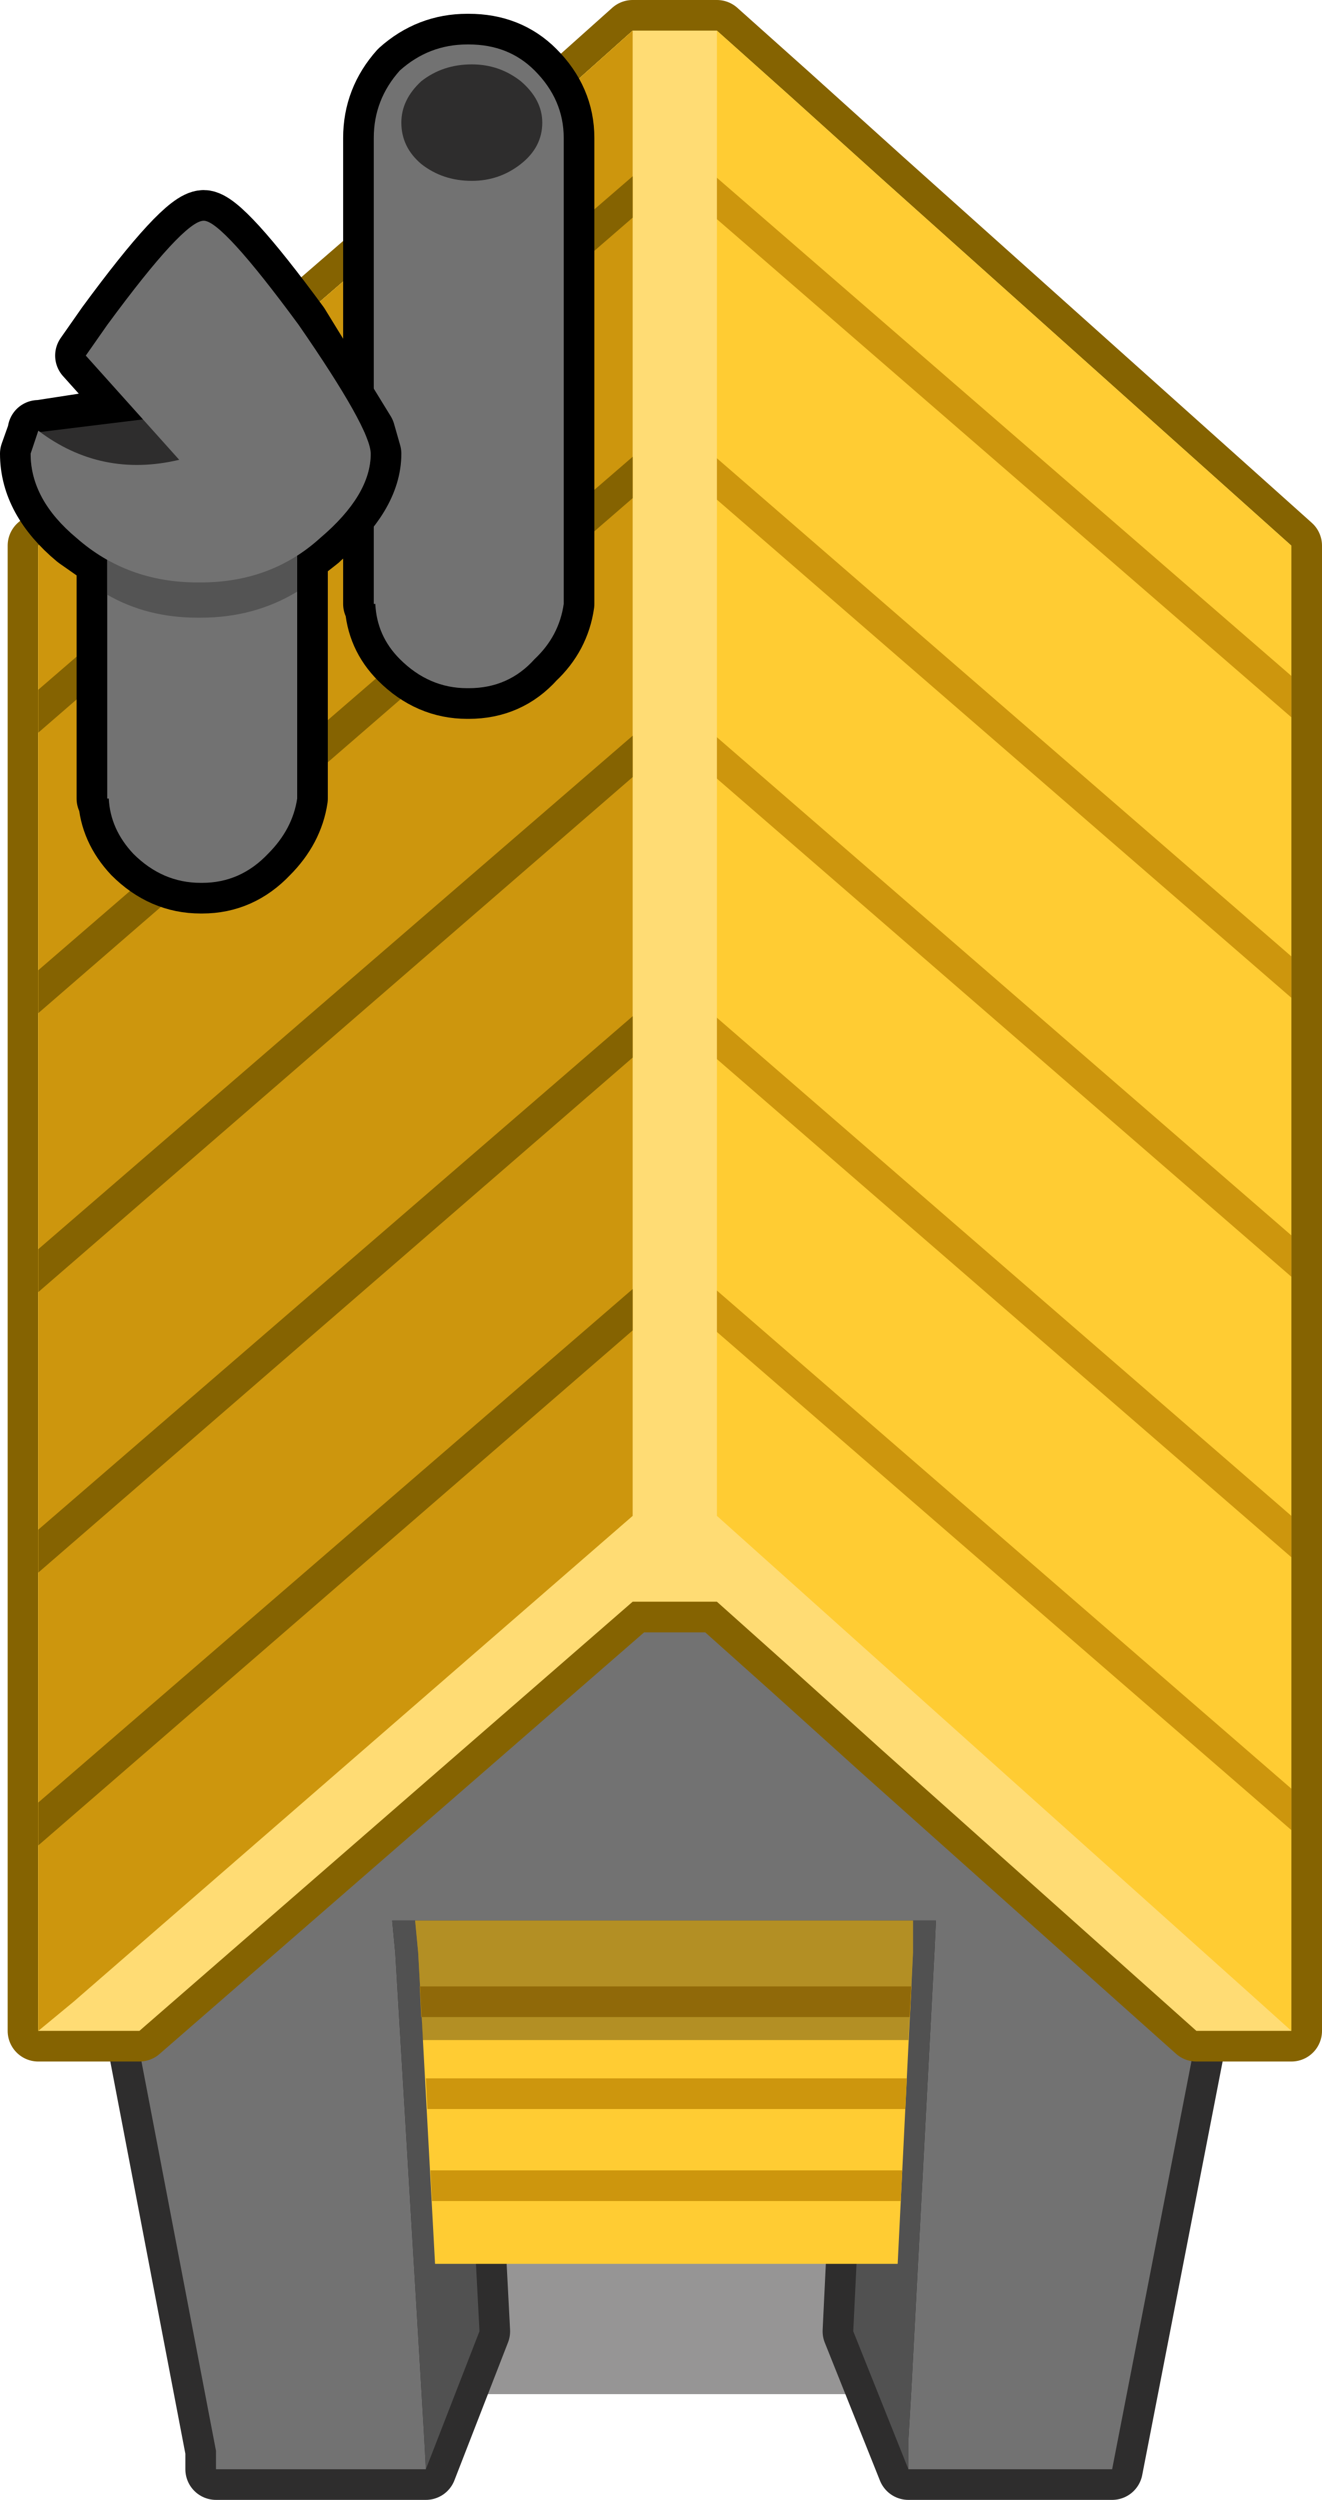 <?xml version="1.0" encoding="UTF-8" standalone="no"?>
<svg xmlns:xlink="http://www.w3.org/1999/xlink" height="81.55px" width="43.15px" xmlns="http://www.w3.org/2000/svg">
  <g transform="matrix(1.0, 0.0, 0.0, 1.0, -20.5, 27.35)">
    <path d="M43.25 17.25 L56.9 18.05 56.6 36.9 56.55 37.15 54.25 50.75 30.15 50.75 30.15 50.25 27.9 37.1 27.85 36.85 27.55 17.85 41.25 17.25 43.25 17.25" fill="#2e2d2d" fill-opacity="0.502" fill-rule="evenodd" stroke="none"/>
    <path d="M34.4 53.2 L27.55 53.2 27.55 52.6 24.85 38.5 24.8 38.25 24.4 17.9 41.05 17.25 43.5 17.25 60.05 18.15 59.7 38.3 59.65 38.55 56.8 53.2 50.15 53.2 50.15 52.25 50.25 50.55 51.0 36.35 51.05 35.3 49.0 35.3 42.45 35.3 35.45 35.3 33.3 35.3 33.4 36.35 34.25 50.55 34.35 52.25 34.4 53.2" fill="#727272" fill-rule="evenodd" stroke="none"/>
    <path d="M34.4 53.2 L34.35 52.25 34.25 50.55 33.4 36.35 33.3 35.3 35.45 35.3 36.15 48.7 34.4 53.2 M49.0 35.3 L51.05 35.3 51.0 36.35 50.25 50.55 50.15 52.25 50.15 53.2 48.35 48.7 49.0 35.3" fill="#515151" fill-rule="evenodd" stroke="none"/>
    <path d="M50.15 53.2 L56.8 53.2 59.65 38.55 59.7 38.3 60.05 18.15 43.5 17.25 41.05 17.25 24.4 17.9 24.8 38.25 24.85 38.5 27.55 52.6 27.55 53.2 34.4 53.2 34.35 52.25 34.25 50.55 33.4 36.35 33.3 35.3 35.45 35.3 42.45 35.3 49.0 35.3 51.05 35.3 51.0 36.35 50.25 50.55 50.15 52.25 50.15 53.2 48.35 48.7 49.0 35.3 M34.4 53.2 L36.15 48.7 35.45 35.3" fill="none" stroke="#2e2d2d" stroke-linecap="round" stroke-linejoin="round" stroke-width="2.0"/>
    <path d="M41.05 17.25 L43.5 17.25 60.05 18.15 59.7 38.3 59.65 38.55 56.8 53.2 50.15 53.2 50.15 52.25 50.25 50.55 51.0 36.35 51.05 35.3 42.45 35.3 33.3 35.3 33.4 36.35 34.25 50.55 34.35 52.25 34.4 53.2 27.55 53.2 27.55 52.6 24.85 38.5 24.8 38.25 24.4 17.9 41.05 17.25" fill="#727272" fill-rule="evenodd" stroke="none"/>
    <path d="M51.05 35.3 L51.0 36.35 50.25 50.55 50.15 52.25 50.15 53.2 48.35 48.7 49.0 35.3 51.05 35.3 M34.25 50.55 L33.4 36.35 33.3 35.3 35.45 35.3 36.15 48.7 34.4 53.2 34.35 52.25 34.25 50.55" fill="#515151" fill-rule="evenodd" stroke="none"/>
    <path d="M50.3 36.35 L49.8 46.5 34.7 46.5 34.15 36.35 34.05 35.3 42.45 35.3 50.3 35.3 50.3 36.35" fill="#ffcc33" fill-rule="evenodd" stroke="none"/>
    <path d="M49.9 44.45 L34.6 44.45 34.55 43.45 49.95 43.45 49.9 44.45 M50.05 41.45 L34.45 41.45 34.4 40.45 50.1 40.45 50.05 41.45 M50.2 38.45 L34.25 38.45 34.2 37.45 50.25 37.45 50.2 38.45" fill="#cd960d" fill-rule="evenodd" stroke="none"/>
    <path d="M50.3 35.3 L50.3 36.35 50.15 39.2 34.3 39.2 34.15 36.35 34.05 35.3 42.45 35.3 50.3 35.3" fill="#000000" fill-opacity="0.298" fill-rule="evenodd" stroke="none"/>
    <path d="M21.75 38.9 L21.75 22.85 21.75 15.65 21.75 -9.55 35.55 -21.5 38.8 -24.25 41.15 -26.35 43.9 -26.35 46.25 -24.25 49.3 -21.5 62.65 -9.55 62.65 -4.8 62.65 3.6 62.65 38.9 59.55 38.9 49.3 29.75 46.25 27.0 43.9 24.9 41.15 24.9 25.05 38.9 21.75 38.9 22.9 37.95 41.15 22.1 43.9 22.1 61.65 38.0 62.65 38.9 61.65 38.0 43.9 22.1 41.15 22.1 22.9 37.95 21.75 38.9" fill="#856301" fill-rule="evenodd" stroke="none"/>
    <path d="M21.75 38.9 L21.75 22.85 21.75 15.65 21.75 -9.55 35.55 -21.5 38.8 -24.25 41.15 -26.35 43.9 -26.35 46.25 -24.25 49.3 -21.5 62.65 -9.55 62.65 -4.8 62.65 3.6 62.65 38.9 59.55 38.9 49.3 29.75 46.25 27.0 43.9 24.9 41.15 24.9 25.05 38.9 21.75 38.9 22.9 37.95 41.15 22.1 43.9 22.1 61.65 38.0 62.65 38.9" fill="none" stroke="#856301" stroke-linecap="round" stroke-linejoin="round" stroke-width="2.0"/>
    <path d="M38.8 -24.25 L41.15 -26.35 43.9 -26.35 46.25 -24.25 49.3 -21.5 62.65 -9.55 62.65 -4.8 62.65 3.6 62.65 38.9 59.55 38.9 49.3 29.75 46.25 27.0 43.9 24.9 41.15 24.9 25.05 38.9 21.75 38.9 21.75 22.85 21.75 15.65 21.75 -9.55 35.55 -21.5 38.8 -24.25" fill="#ffdc74" fill-rule="evenodd" stroke="none"/>
    <path d="M38.8 -24.25 L41.15 -26.35 43.9 -26.35 46.25 -24.25 49.3 -21.5 62.65 -9.55 62.65 -4.8 62.65 3.6 62.65 38.9 61.65 38.0 43.9 22.1 41.15 22.1 22.9 37.95 21.75 38.9 21.75 22.85 21.75 15.65 21.75 -9.55 35.55 -21.5 38.8 -24.25" fill="#ffcc33" fill-rule="evenodd" stroke="none"/>
    <path d="M41.3 -5.4 L41.65 -5.25 62.65 12.95 62.65 14.3 40.9 -4.55 40.75 -4.9 40.9 -5.25 41.3 -5.4 M40.75 -14.0 L40.9 -14.35 41.3 -14.5 41.65 -14.35 62.65 3.85 62.65 5.2 40.9 -13.65 40.75 -14.0 M40.75 -23.15 L40.9 -23.5 41.3 -23.65 41.65 -23.5 62.65 -5.3 62.65 -4.8 62.65 -3.95 40.9 -22.8 40.75 -23.15 M62.65 23.45 L40.9 4.6 40.75 4.25 40.9 3.9 Q41.05 3.75 41.3 3.75 41.5 3.75 41.65 3.9 L62.65 22.1 62.65 23.45 M40.9 13.5 L40.75 13.15 40.9 12.8 Q41.05 12.65 41.3 12.65 41.5 12.65 41.65 12.8 L62.65 31.0 62.65 32.35 40.9 13.5" fill="#cd960d" fill-rule="evenodd" stroke="none"/>
    <path d="M38.8 -24.25 L41.15 -26.35 43.9 -26.35 43.9 -24.25 43.9 -21.5 43.9 22.1 41.15 22.1 22.9 37.95 21.75 38.9 21.75 22.85 21.75 15.65 21.75 -9.55 35.55 -21.5 38.8 -24.25" fill="#ffdc74" fill-rule="evenodd" stroke="none"/>
    <path d="M38.8 -24.25 L41.15 -26.35 41.15 -24.25 41.15 -21.5 41.15 -21.45 41.15 -19.2 41.15 -12.5 41.15 -9.1 41.15 22.1 22.9 37.95 21.75 38.9 21.75 22.85 21.75 15.65 21.75 -9.55 35.55 -21.5 38.8 -24.25" fill="#cd960d" fill-rule="evenodd" stroke="none"/>
    <path d="M21.75 -4.85 L41.15 -21.6 41.15 -21.5 41.15 -21.45 41.15 -20.25 21.75 -3.45 21.75 -4.85 M41.15 -11.1 L21.75 5.7 21.75 4.3 41.15 -12.45 41.15 -11.1 M41.15 -2.0 L21.75 14.8 21.75 13.4 41.15 -3.35 41.15 -2.0 M41.15 7.15 L21.75 23.95 21.75 22.85 21.75 22.55 41.15 5.8 41.15 7.15 M41.15 16.05 L21.75 32.85 21.75 31.45 41.15 14.7 41.15 16.05" fill="#856301" fill-rule="evenodd" stroke="none"/>
    <path d="M32.7 -22.85 Q32.7 -24.1 33.55 -25.05 34.5 -25.9 35.75 -25.9 L35.8 -25.9 Q37.1 -25.9 37.95 -25.05 38.9 -24.1 38.9 -22.85 L38.9 -7.65 Q38.75 -6.6 37.95 -5.85 37.1 -4.9 35.8 -4.9 L35.75 -4.9 Q34.5 -4.9 33.55 -5.85 32.8 -6.6 32.75 -7.65 L32.7 -7.65 32.7 -22.85" fill="#000000" fill-rule="evenodd" stroke="none"/>
    <path d="M32.7 -22.85 L32.7 -7.65 32.75 -7.65 Q32.8 -6.6 33.55 -5.85 34.5 -4.9 35.75 -4.9 L35.8 -4.9 Q37.1 -4.9 37.95 -5.85 38.75 -6.6 38.9 -7.65 L38.9 -22.85 Q38.9 -24.1 37.95 -25.05 37.1 -25.9 35.8 -25.9 L35.75 -25.9 Q34.5 -25.9 33.55 -25.05 32.7 -24.1 32.7 -22.85 Z" fill="none" stroke="#000000" stroke-linecap="round" stroke-linejoin="round" stroke-width="2.0"/>
    <path d="M32.7 -22.85 Q32.7 -24.1 33.55 -25.05 34.5 -25.9 35.75 -25.9 L35.8 -25.9 Q37.1 -25.9 37.95 -25.05 38.9 -24.1 38.9 -22.85 L38.9 -7.65 Q38.75 -6.6 37.95 -5.85 37.1 -4.9 35.8 -4.9 L35.75 -4.9 Q34.5 -4.9 33.55 -5.85 32.8 -6.6 32.75 -7.65 L32.7 -7.65 32.7 -22.85" fill="#727272" fill-rule="evenodd" stroke="none"/>
    <path d="M37.5 -22.0 Q36.8 -21.45 35.9 -21.45 34.95 -21.45 34.25 -22.0 33.6 -22.55 33.6 -23.35 33.6 -24.1 34.25 -24.7 34.95 -25.25 35.9 -25.25 36.8 -25.25 37.5 -24.7 38.2 -24.1 38.2 -23.35 38.2 -22.55 37.5 -22.0" fill="#2e2d2d" fill-rule="evenodd" stroke="none"/>
    <path d="M32.4 -13.25 L32.6 -12.55 Q32.6 -11.2 30.95 -9.8 L30.9 -9.75 30.2 -9.2 30.2 -1.3 Q30.05 -0.3 29.25 0.5 28.35 1.45 27.1 1.45 L27.05 1.45 Q25.8 1.45 24.85 0.5 24.1 -0.3 24.05 -1.3 L24.0 -1.3 24.0 -9.1 23.0 -9.8 Q21.5 -11.05 21.5 -12.55 L21.75 -13.25 21.75 -13.3 21.8 -13.3 25.05 -13.8 23.3 -15.75 24.0 -16.75 Q26.5 -20.15 27.15 -20.15 27.75 -20.15 30.25 -16.75 L32.4 -13.25" fill="#000000" fill-rule="evenodd" stroke="none"/>
    <path d="M32.4 -13.25 L30.25 -16.75 Q27.75 -20.15 27.15 -20.15 26.5 -20.15 24.0 -16.75 L23.3 -15.75 25.05 -13.8 21.8 -13.3 21.75 -13.3 21.75 -13.25 21.5 -12.55 Q21.5 -11.05 23.0 -9.8 L24.0 -9.1 24.0 -1.3 24.05 -1.3 Q24.1 -0.3 24.85 0.5 25.8 1.45 27.05 1.45 L27.1 1.45 Q28.35 1.45 29.25 0.5 30.05 -0.3 30.2 -1.3 L30.2 -9.2 30.9 -9.75 30.95 -9.8 Q32.6 -11.2 32.6 -12.55 L32.4 -13.25 Z" fill="none" stroke="#000000" stroke-linecap="round" stroke-linejoin="round" stroke-width="2.0"/>
    <path d="M24.05 -1.3 L24.0 -1.3 24.0 -10.45 30.2 -10.45 30.2 -1.3 Q30.05 -0.3 29.25 0.5 28.35 1.45 27.1 1.45 L27.05 1.45 Q25.8 1.45 24.85 0.5 24.1 -0.3 24.05 -1.3" fill="#727272" fill-rule="evenodd" stroke="none"/>
    <path d="M32.6 -12.55 Q32.6 -11.2 30.95 -9.8 29.35 -8.35 27.05 -8.35 L26.95 -8.35 Q24.65 -8.35 23.0 -9.8 21.5 -11.05 21.5 -12.55 L21.75 -13.25 27.05 -13.9 32.4 -13.25 32.6 -12.55" fill="#2e2d2d" fill-rule="evenodd" stroke="none"/>
    <path d="M30.2 -10.45 L30.2 -8.05 Q28.8 -7.2 27.05 -7.2 L26.95 -7.2 Q25.3 -7.2 24.0 -7.95 L24.0 -10.45 30.2 -10.45" fill="#545454" fill-rule="evenodd" stroke="none"/>
    <path d="M32.6 -12.55 Q32.6 -11.2 30.95 -9.8 29.35 -8.35 27.05 -8.35 L26.95 -8.35 Q24.65 -8.35 23.0 -9.8 21.5 -11.05 21.5 -12.55 L21.75 -13.3 Q23.8 -11.75 26.35 -12.35 L23.3 -15.75 24.0 -16.75 Q26.5 -20.15 27.15 -20.15 27.75 -20.15 30.25 -16.75 32.6 -13.35 32.6 -12.55" fill="#727272" fill-rule="evenodd" stroke="none"/>
  </g>
</svg>
